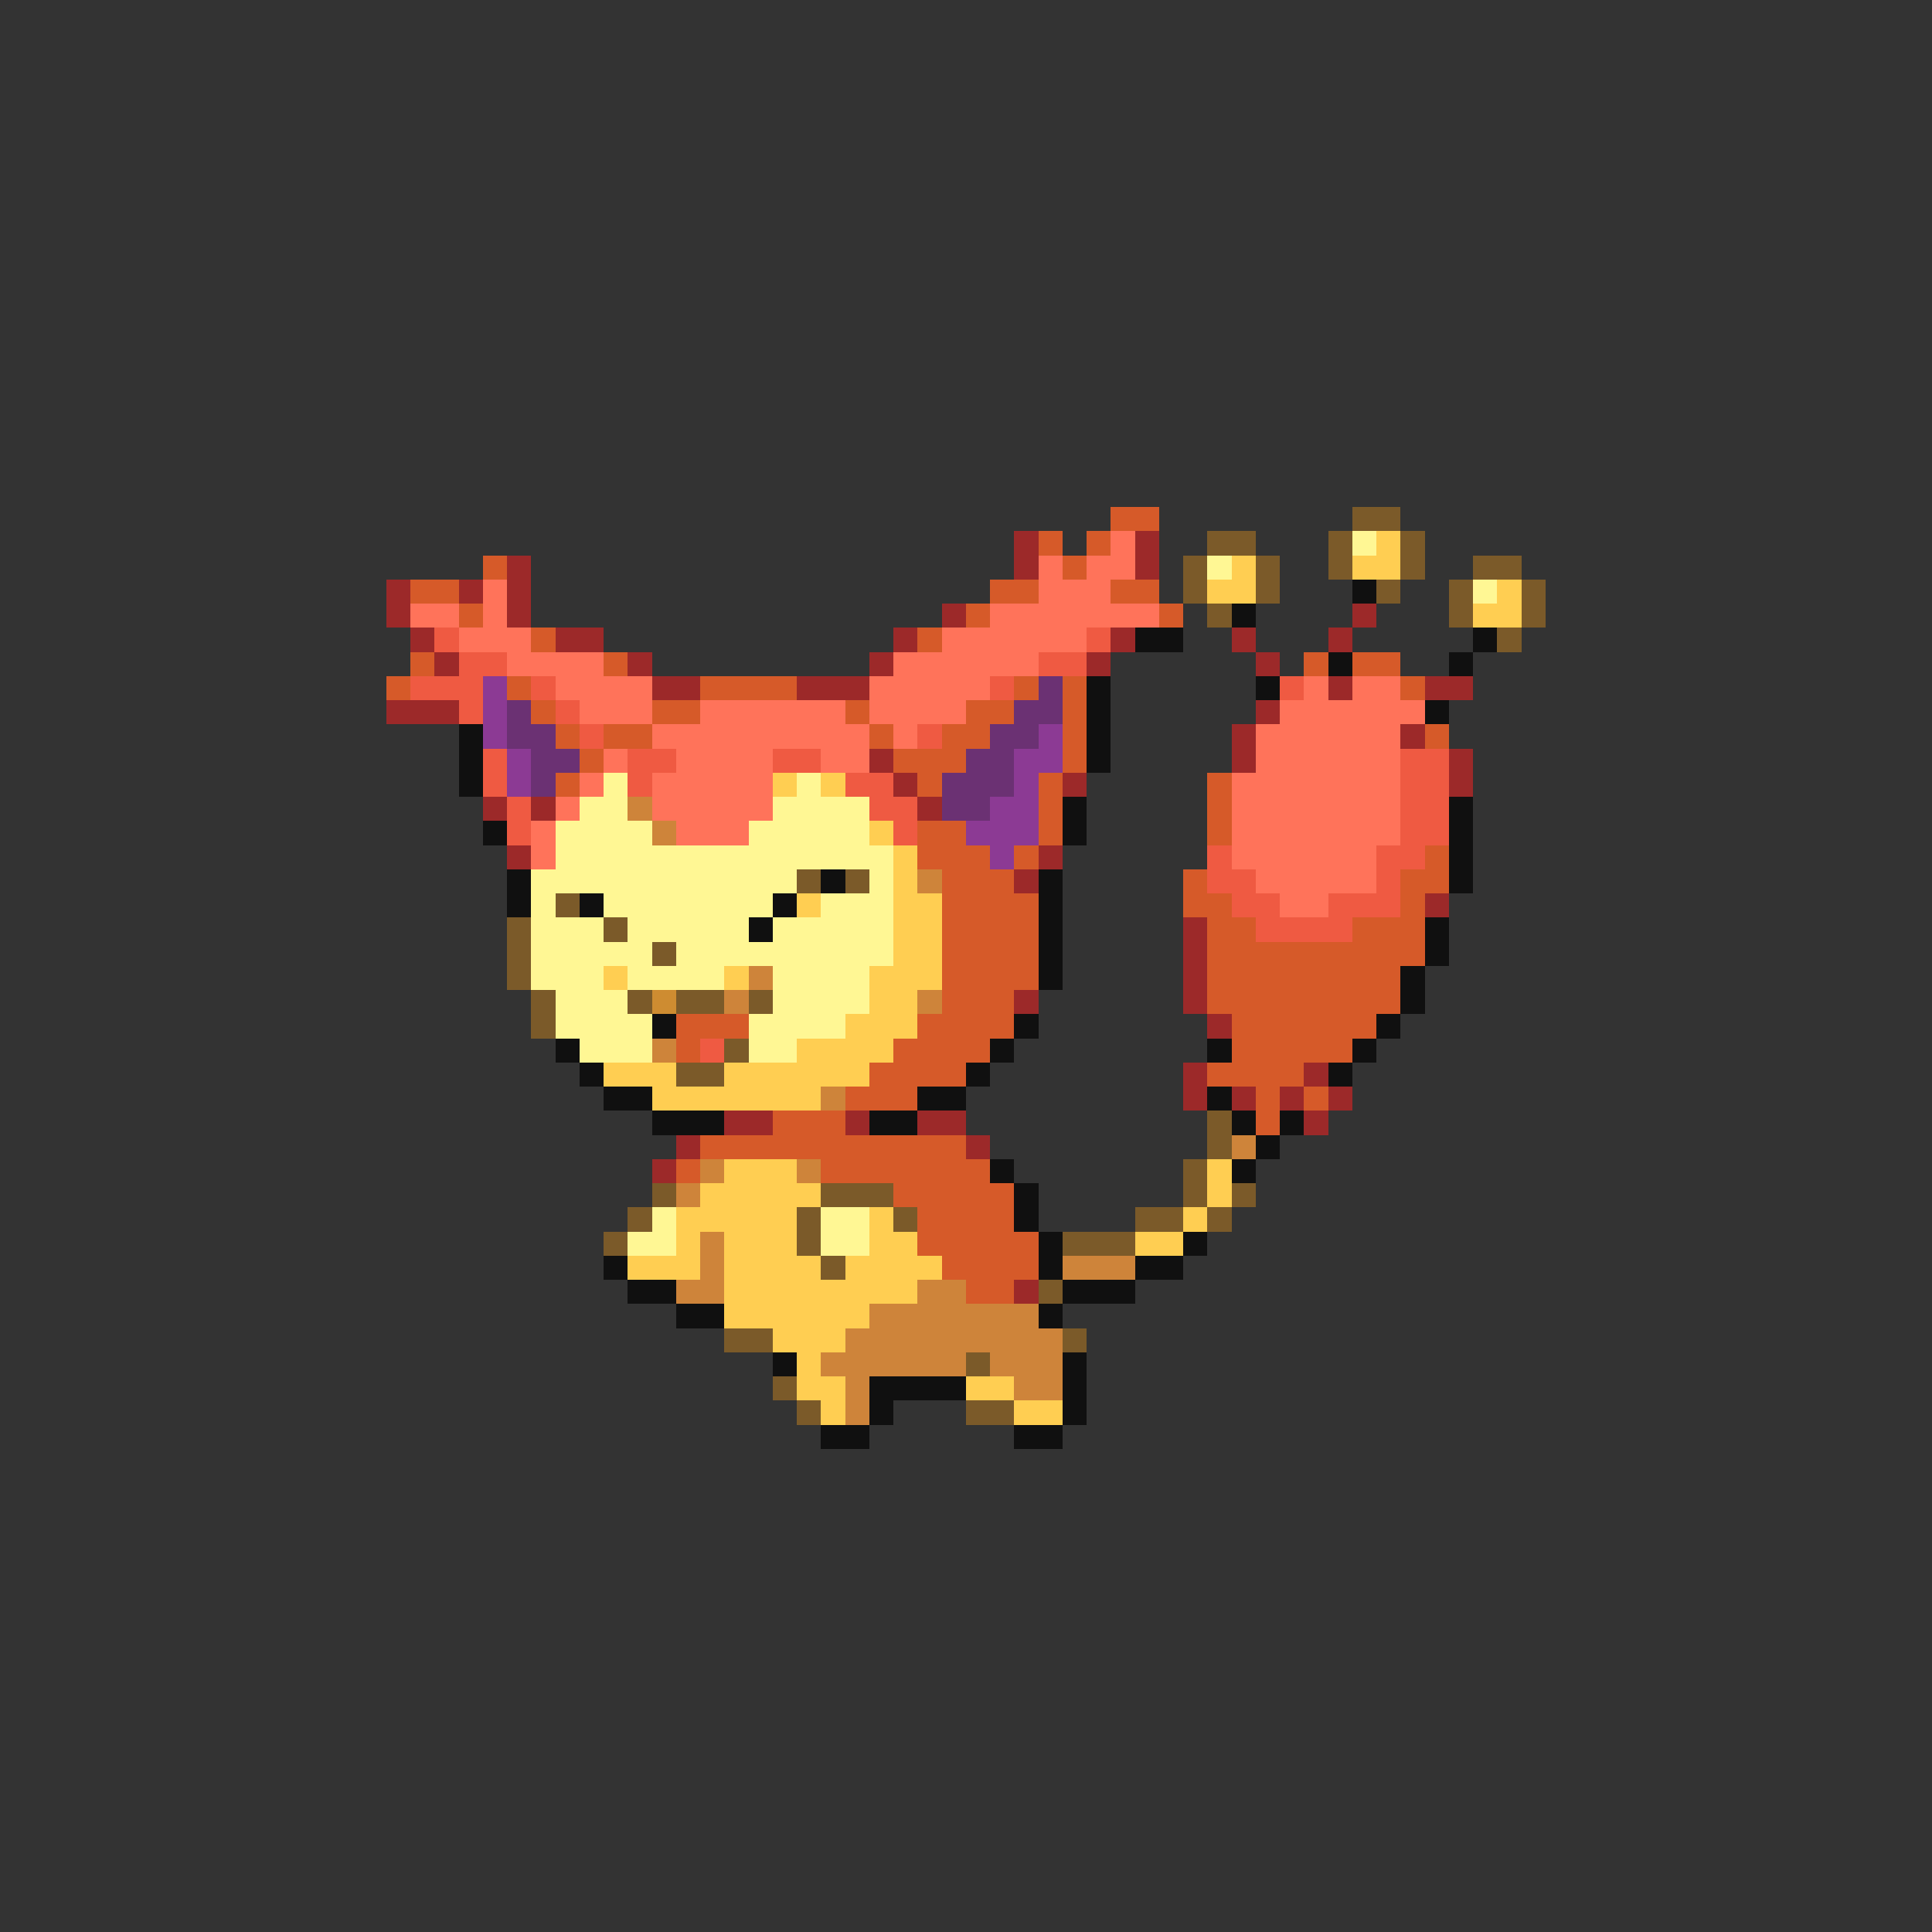 <svg xmlns="http://www.w3.org/2000/svg" viewBox="0 -0.5 80 80" shape-rendering="crispEdges">
<rect x="0" y="-0.5" width="80" height="80" fill="#333333" stroke="none"/>
<path stroke="#d65a29" d="M46 21h2M43 22h1M45 22h1M20 23h1M44 23h1M17 24h2M41 24h2M46 24h2M19 25h1M40 25h1M48 25h1M22 26h1M38 26h1M17 27h1M25 27h1M54 27h1M56 27h2M16 28h1M21 28h1M29 28h4M42 28h1M44 28h1M58 28h1M22 29h1M27 29h2M35 29h1M40 29h2M44 29h1M23 30h1M25 30h2M36 30h1M39 30h2M44 30h1M59 30h1M24 31h1M37 31h3M44 31h1M23 32h1M38 32h1M43 32h1M50 32h1M43 33h1M50 33h1M38 34h2M43 34h1M50 34h1M38 35h3M42 35h1M59 35h1M39 36h3M49 36h1M58 36h2M39 37h4M49 37h2M58 37h1M39 38h4M50 38h2M56 38h3M39 39h4M50 39h9M39 40h4M50 40h8M39 41h3M50 41h8M28 42h3M38 42h4M51 42h6M28 43h1M37 43h4M51 43h5M36 44h4M50 44h4M35 45h3M52 45h1M54 45h1M32 46h3M52 46h1M29 47h11M28 48h1M34 48h7M37 49h5M38 50h4M38 51h5M39 52h4M40 53h2" />
<path stroke="#7b5a29" d="M56 21h2M50 22h2M55 22h1M58 22h1M49 23h1M52 23h1M55 23h1M58 23h1M61 23h2M49 24h1M52 24h1M57 24h1M60 24h1M63 24h1M50 25h1M60 25h1M63 25h1M62 26h1M33 36h1M35 36h1M23 37h1M21 38h1M25 38h1M21 39h1M27 39h1M21 40h1M22 41h1M26 41h1M28 41h2M31 41h1M22 42h1M30 43h1M28 44h2M50 46h1M50 47h1M49 48h1M27 49h1M34 49h3M49 49h1M51 49h1M26 50h1M33 50h1M37 50h1M47 50h2M50 50h1M25 51h1M33 51h1M44 51h3M34 52h1M43 53h1M30 55h2M44 55h1M40 56h1M32 57h1M33 58h1M40 58h2" />
<path stroke="#9c2929" d="M42 22h1M47 22h1M21 23h1M42 23h1M47 23h1M16 24h1M19 24h1M21 24h1M16 25h1M21 25h1M39 25h1M56 25h1M17 26h1M23 26h2M37 26h1M46 26h1M51 26h1M55 26h1M18 27h1M26 27h1M36 27h1M45 27h1M52 27h1M27 28h2M33 28h3M55 28h1M59 28h2M16 29h3M52 29h1M51 30h1M58 30h1M36 31h1M51 31h1M60 31h1M37 32h1M44 32h1M60 32h1M20 33h1M22 33h1M38 33h1M21 35h1M43 35h1M42 36h1M59 37h1M49 38h1M49 39h1M49 40h1M42 41h1M49 41h1M50 42h1M49 44h1M54 44h1M49 45h1M51 45h1M53 45h1M55 45h1M30 46h2M35 46h1M38 46h2M54 46h1M28 47h1M40 47h1M27 48h1M42 53h1" />
<path stroke="#ff735a" d="M46 22h1M43 23h1M45 23h2M20 24h1M43 24h3M17 25h2M20 25h1M41 25h7M19 26h3M39 26h6M21 27h4M37 27h6M23 28h4M36 28h5M54 28h1M56 28h2M24 29h3M29 29h6M36 29h4M53 29h6M27 30h9M37 30h1M52 30h6M25 31h1M28 31h4M34 31h2M52 31h6M24 32h1M27 32h5M51 32h7M23 33h1M27 33h5M51 33h7M22 34h1M28 34h3M51 34h7M22 35h1M51 35h6M52 36h5M53 37h2" />
<path stroke="#fff794" d="M56 22h1M50 23h1M61 24h1M25 32h1M33 32h1M24 33h2M32 33h4M23 34h4M31 34h5M23 35h14M22 36h11M36 36h1M22 37h1M25 37h7M34 37h3M22 38h3M26 38h5M32 38h5M22 39h5M28 39h9M22 40h3M26 40h4M32 40h4M23 41h3M32 41h4M23 42h4M31 42h4M24 43h3M31 43h2M27 50h1M34 50h2M26 51h2M34 51h2" />
<path stroke="#ffce52" d="M57 22h1M51 23h1M56 23h2M50 24h2M62 24h1M61 25h2M32 32h1M34 32h1M36 34h1M37 35h1M37 36h1M33 37h1M37 37h2M37 38h2M37 39h2M25 40h1M30 40h1M36 40h3M36 41h2M35 42h3M33 43h4M25 44h3M30 44h6M27 45h7M30 48h3M50 48h1M29 49h5M50 49h1M28 50h5M36 50h1M49 50h1M28 51h1M30 51h3M36 51h2M47 51h2M26 52h3M30 52h4M35 52h4M30 53h8M30 54h6M32 55h3M33 56h1M33 57h2M40 57h2M34 58h1M42 58h2" />
<path stroke="#101010" d="M56 24h1M51 25h1M47 26h2M61 26h1M55 27h1M60 27h1M45 28h1M52 28h1M45 29h1M59 29h1M19 30h1M45 30h1M19 31h1M45 31h1M19 32h1M44 33h1M60 33h1M20 34h1M44 34h1M60 34h1M60 35h1M21 36h1M34 36h1M43 36h1M60 36h1M21 37h1M24 37h1M32 37h1M43 37h1M31 38h1M43 38h1M59 38h1M43 39h1M59 39h1M43 40h1M58 40h1M58 41h1M27 42h1M42 42h1M57 42h1M23 43h1M41 43h1M50 43h1M56 43h1M24 44h1M40 44h1M55 44h1M25 45h2M38 45h2M50 45h1M27 46h3M36 46h2M51 46h1M53 46h1M52 47h1M41 48h1M51 48h1M42 49h1M42 50h1M43 51h1M49 51h1M25 52h1M43 52h1M47 52h2M26 53h2M44 53h3M28 54h2M43 54h1M32 56h1M44 56h1M36 57h4M44 57h1M36 58h1M44 58h1M34 59h2M42 59h2" />
<path stroke="#ef5a42" d="M18 26h1M45 26h1M19 27h2M43 27h2M17 28h3M22 28h1M41 28h1M53 28h1M19 29h1M23 29h1M24 30h1M38 30h1M20 31h1M26 31h2M32 31h2M58 31h2M20 32h1M26 32h1M35 32h2M58 32h2M21 33h1M36 33h2M58 33h2M21 34h1M37 34h1M58 34h2M50 35h1M57 35h2M50 36h2M57 36h1M51 37h2M55 37h3M52 38h4M29 43h1" />
<path stroke="#8c3a94" d="M20 28h1M20 29h1M20 30h1M43 30h1M21 31h1M42 31h2M21 32h1M42 32h1M41 33h2M40 34h3M41 35h1" />
<path stroke="#6b3173" d="M43 28h1M21 29h1M42 29h2M21 30h2M41 30h2M22 31h2M40 31h2M22 32h1M39 32h3M39 33h2" />
<path stroke="#ce843a" d="M26 33h1M27 34h1M38 36h1M31 40h1M30 41h1M38 41h1M27 43h1M34 45h1M51 47h1M29 48h1M33 48h1M28 49h1M29 51h1M29 52h1M44 52h3M28 53h2M38 53h2M36 54h7M35 55h9M34 56h6M41 56h3M35 57h1M42 57h2M35 58h1" />
<path stroke="#ce8c31" d="M27 41h1" />
</svg>